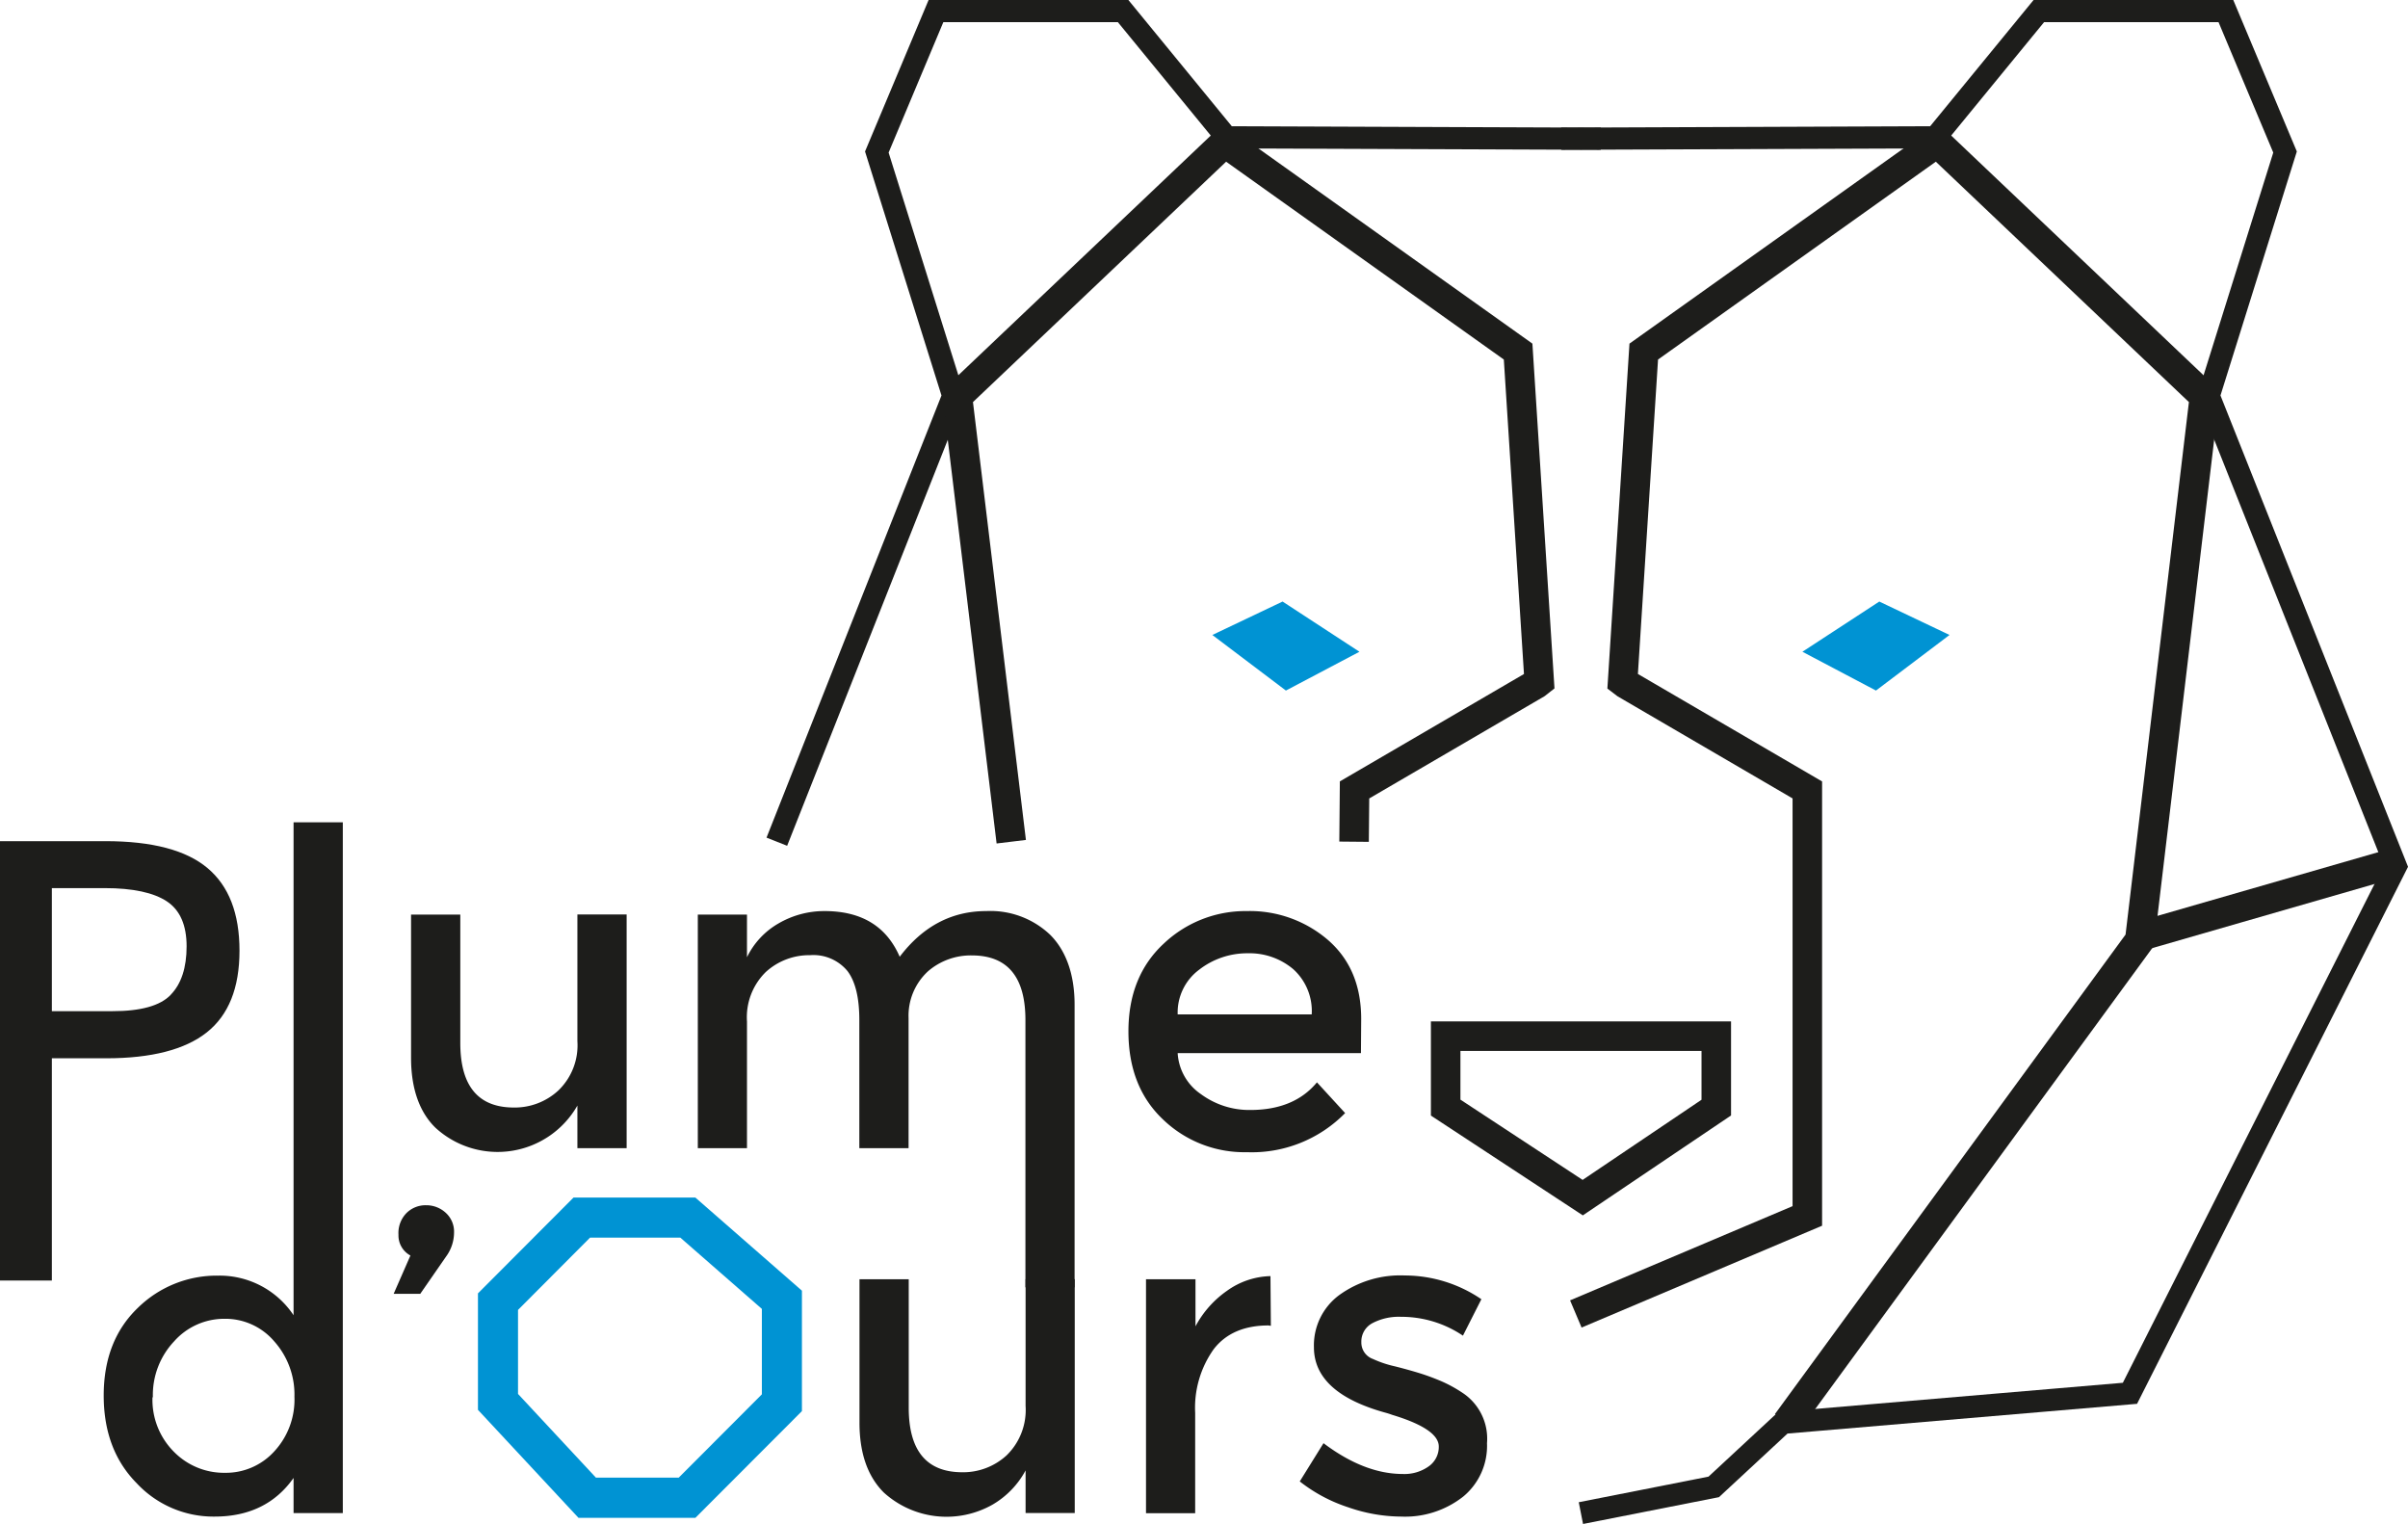 <svg id="Calque_1" data-name="Calque 1" xmlns="http://www.w3.org/2000/svg" viewBox="0 0 304.15 192.47"><defs><style>.cls-1,.cls-2{fill:none;stroke:#1d1d1b;stroke-miterlimit:10;}.cls-1{stroke-width:2.8px;}.cls-2{stroke-width:3.73px;}.cls-3{fill:#0093d3;}.cls-4{fill:#1d1d1b;}</style></defs><polyline class="cls-1" points="197.19 17.52 244.46 17.34 257.52 1.4 281.15 1.4 288.62 19.2 278.98 50 302.62 109.4 269.03 175.96 225.18 179.69 216.46 187.78 199.68 191.09"/><polyline class="cls-2" points="199.04 165.94 228.28 153.56 228.28 99.76 205.33 86.37 204.95 86.08 207.62 44.4 244.68 18.01 278.44 50.07 270.27 118.73 225.69 179.69"/><polygon class="cls-3" points="227.66 82.31 237.37 75.97 246.24 80.19 236.95 87.21 227.66 82.31"/><line class="cls-2" x1="270.27" y1="118.25" x2="302.62" y2="108.92"/><polyline class="cls-1" points="202.19 17.52 154.92 17.34 141.86 1.4 118.22 1.4 110.75 19.2 120.4 50 98.12 106.3"/><polyline class="cls-2" points="127.73 106.3 120.93 50.07 154.7 18.01 191.75 44.4 194.42 86.08 194.05 86.37 171.09 99.76 171.03 106.3"/><polyline class="cls-2" points="202.19 130.86 182.6 130.86 182.6 139.88 199.91 151.25 216.78 139.88 216.78 130.86 197.19 130.86"/><polygon class="cls-3" points="171.71 82.31 162 75.97 153.13 80.19 162.42 87.21 171.71 82.31"/><path class="cls-4" d="M26.2,109.62c2.7,2.26,4.05,5.73,4.05,10.44s-1.38,8.14-4.13,10.32-7,3.27-12.69,3.27H6.55v28.07H0V106.23H13.32Q22.16,106.23,26.2,109.62Zm-4.63,16q2-2.07,2-6.11c0-2.67-.83-4.58-2.5-5.68s-4.28-1.67-7.83-1.67H6.55v15.54h7.61Q19.59,127.71,21.57,125.63Z"/><path class="cls-4" d="M72.93,131.49v-16h6.22V145H72.93v-5.38A11.6,11.6,0,0,1,55,142.42c-2.05-2-3.08-5-3.08-8.83V115.5h6.22v16.21c0,5.43,2.25,8.16,6.77,8.16a8.11,8.11,0,0,0,5.6-2.14A7.91,7.91,0,0,0,72.93,131.49Z"/><path class="cls-4" d="M94.35,129v16H88.14V115.5h6.21v5.39a9.9,9.9,0,0,1,4-4.28,11.48,11.48,0,0,1,5.8-1.55c4.67,0,7.82,1.92,9.49,5.77q4.38-5.77,10.93-5.77a10.94,10.94,0,0,1,8.08,3c2,2,3.08,5,3.08,8.82v35.7h-6.21V128.82q0-8.16-6.77-8.16a8.25,8.25,0,0,0-5.53,2,7.62,7.62,0,0,0-2.46,5.91V145h-6.22V128.82q0-4.21-1.5-6.19a5.57,5.57,0,0,0-4.72-2,8.13,8.13,0,0,0-5.61,2.14A8,8,0,0,0,94.35,129Z"/><path class="cls-4" d="M171.9,133H148.75a6.73,6.73,0,0,0,2.94,5.18,10.29,10.29,0,0,0,6.22,2q5.55,0,8.43-3.49l3.56,3.88a16.5,16.5,0,0,1-12.43,4.94,14.8,14.8,0,0,1-10.58-4.14q-4.35-4.12-4.36-11.09T147,119.16a15,15,0,0,1,10.46-4.1,15.13,15.13,0,0,1,10.25,3.63c2.81,2.43,4.22,5.76,4.22,10Zm-23.15-4.89h16.93a7.12,7.12,0,0,0-2.34-5.72,8.55,8.55,0,0,0-5.74-2,9.87,9.87,0,0,0-6.13,2.07A6.74,6.74,0,0,0,148.75,128.1Z"/><path class="cls-4" d="M17.26,187.31q-4.17-4.22-4.16-11.1t4.27-11a14.22,14.22,0,0,1,10.19-4.11,11.22,11.22,0,0,1,9.52,5V103.85H43.3v87.24H37.08v-4.44q-3.45,4.89-10,4.88A13.25,13.25,0,0,1,17.26,187.31Zm2-10.85A9.29,9.29,0,0,0,22,183.38,8.86,8.86,0,0,0,28.41,186a8.25,8.25,0,0,0,6.22-2.69,9.62,9.62,0,0,0,2.56-6.92,10.09,10.09,0,0,0-2.56-7,8.11,8.11,0,0,0-6.27-2.84A8.46,8.46,0,0,0,22,169.39,9.88,9.88,0,0,0,19.31,176.46Z"/><path class="cls-4" d="M51.84,158.56a2.88,2.88,0,0,1-1.51-2.63,3.59,3.59,0,0,1,1-2.72,3.41,3.41,0,0,1,2.5-1,3.61,3.61,0,0,1,2.52,1,3.21,3.21,0,0,1,1,2.47,5.16,5.16,0,0,1-1,3l-3.27,4.72H49.72Z"/><path class="cls-4" d="M129.54,177.55v-16h6.21v29.53h-6.21V185.7A11.06,11.06,0,0,1,125.4,190a11.79,11.79,0,0,1-13.76-1.5q-3.08-3.06-3.08-8.83V161.56h6.22v16.21q0,8.16,6.77,8.16a8.11,8.11,0,0,0,5.6-2.14A8,8,0,0,0,129.54,177.55Z"/><path class="cls-4" d="M160.23,167.39c-3.07,0-5.39,1-6.93,3a12.76,12.76,0,0,0-2.34,8.05v12.66h-6.21V161.56H151v5.94A12.84,12.84,0,0,1,155,163a9.81,9.81,0,0,1,5.47-1.84l.05,6.28Z"/><path class="cls-4" d="M187.82,182.26a8.3,8.3,0,0,1-3,6.74,11.86,11.86,0,0,1-7.83,2.53,20.6,20.6,0,0,1-6.69-1.17,19.8,19.8,0,0,1-6.13-3.27l3-4.83q5.15,3.88,10,3.89a5.29,5.29,0,0,0,3.34-1,3,3,0,0,0,1.22-2.47q0-2.22-5.89-4c-.3-.11-.52-.18-.66-.22q-9.23-2.49-9.22-8.33a7.89,7.89,0,0,1,3.19-6.57,13.16,13.16,0,0,1,8.3-2.48,17.22,17.22,0,0,1,9.66,3l-2.33,4.6a13.91,13.91,0,0,0-7.82-2.38,7.18,7.18,0,0,0-3.61.8,2.62,2.62,0,0,0-1.4,2.41,2.2,2.2,0,0,0,1.45,2.11,13.8,13.8,0,0,0,2.81.94c1.19.3,2.26.6,3.19.89s1.82.63,2.69,1a17.2,17.2,0,0,1,2.8,1.56A6.93,6.93,0,0,1,187.82,182.26Z"/><path class="cls-3" d="M85.93,156.3l10.3,9v10.79l-10.5,10.52H75.27l-9.84-10.57V165.43l9.1-9.13h11.4m1.9-5.06H72.44l-12.07,12.1v14.71l12.7,13.64H87.83l13.46-13.48V163L87.83,151.24Z"/></svg>